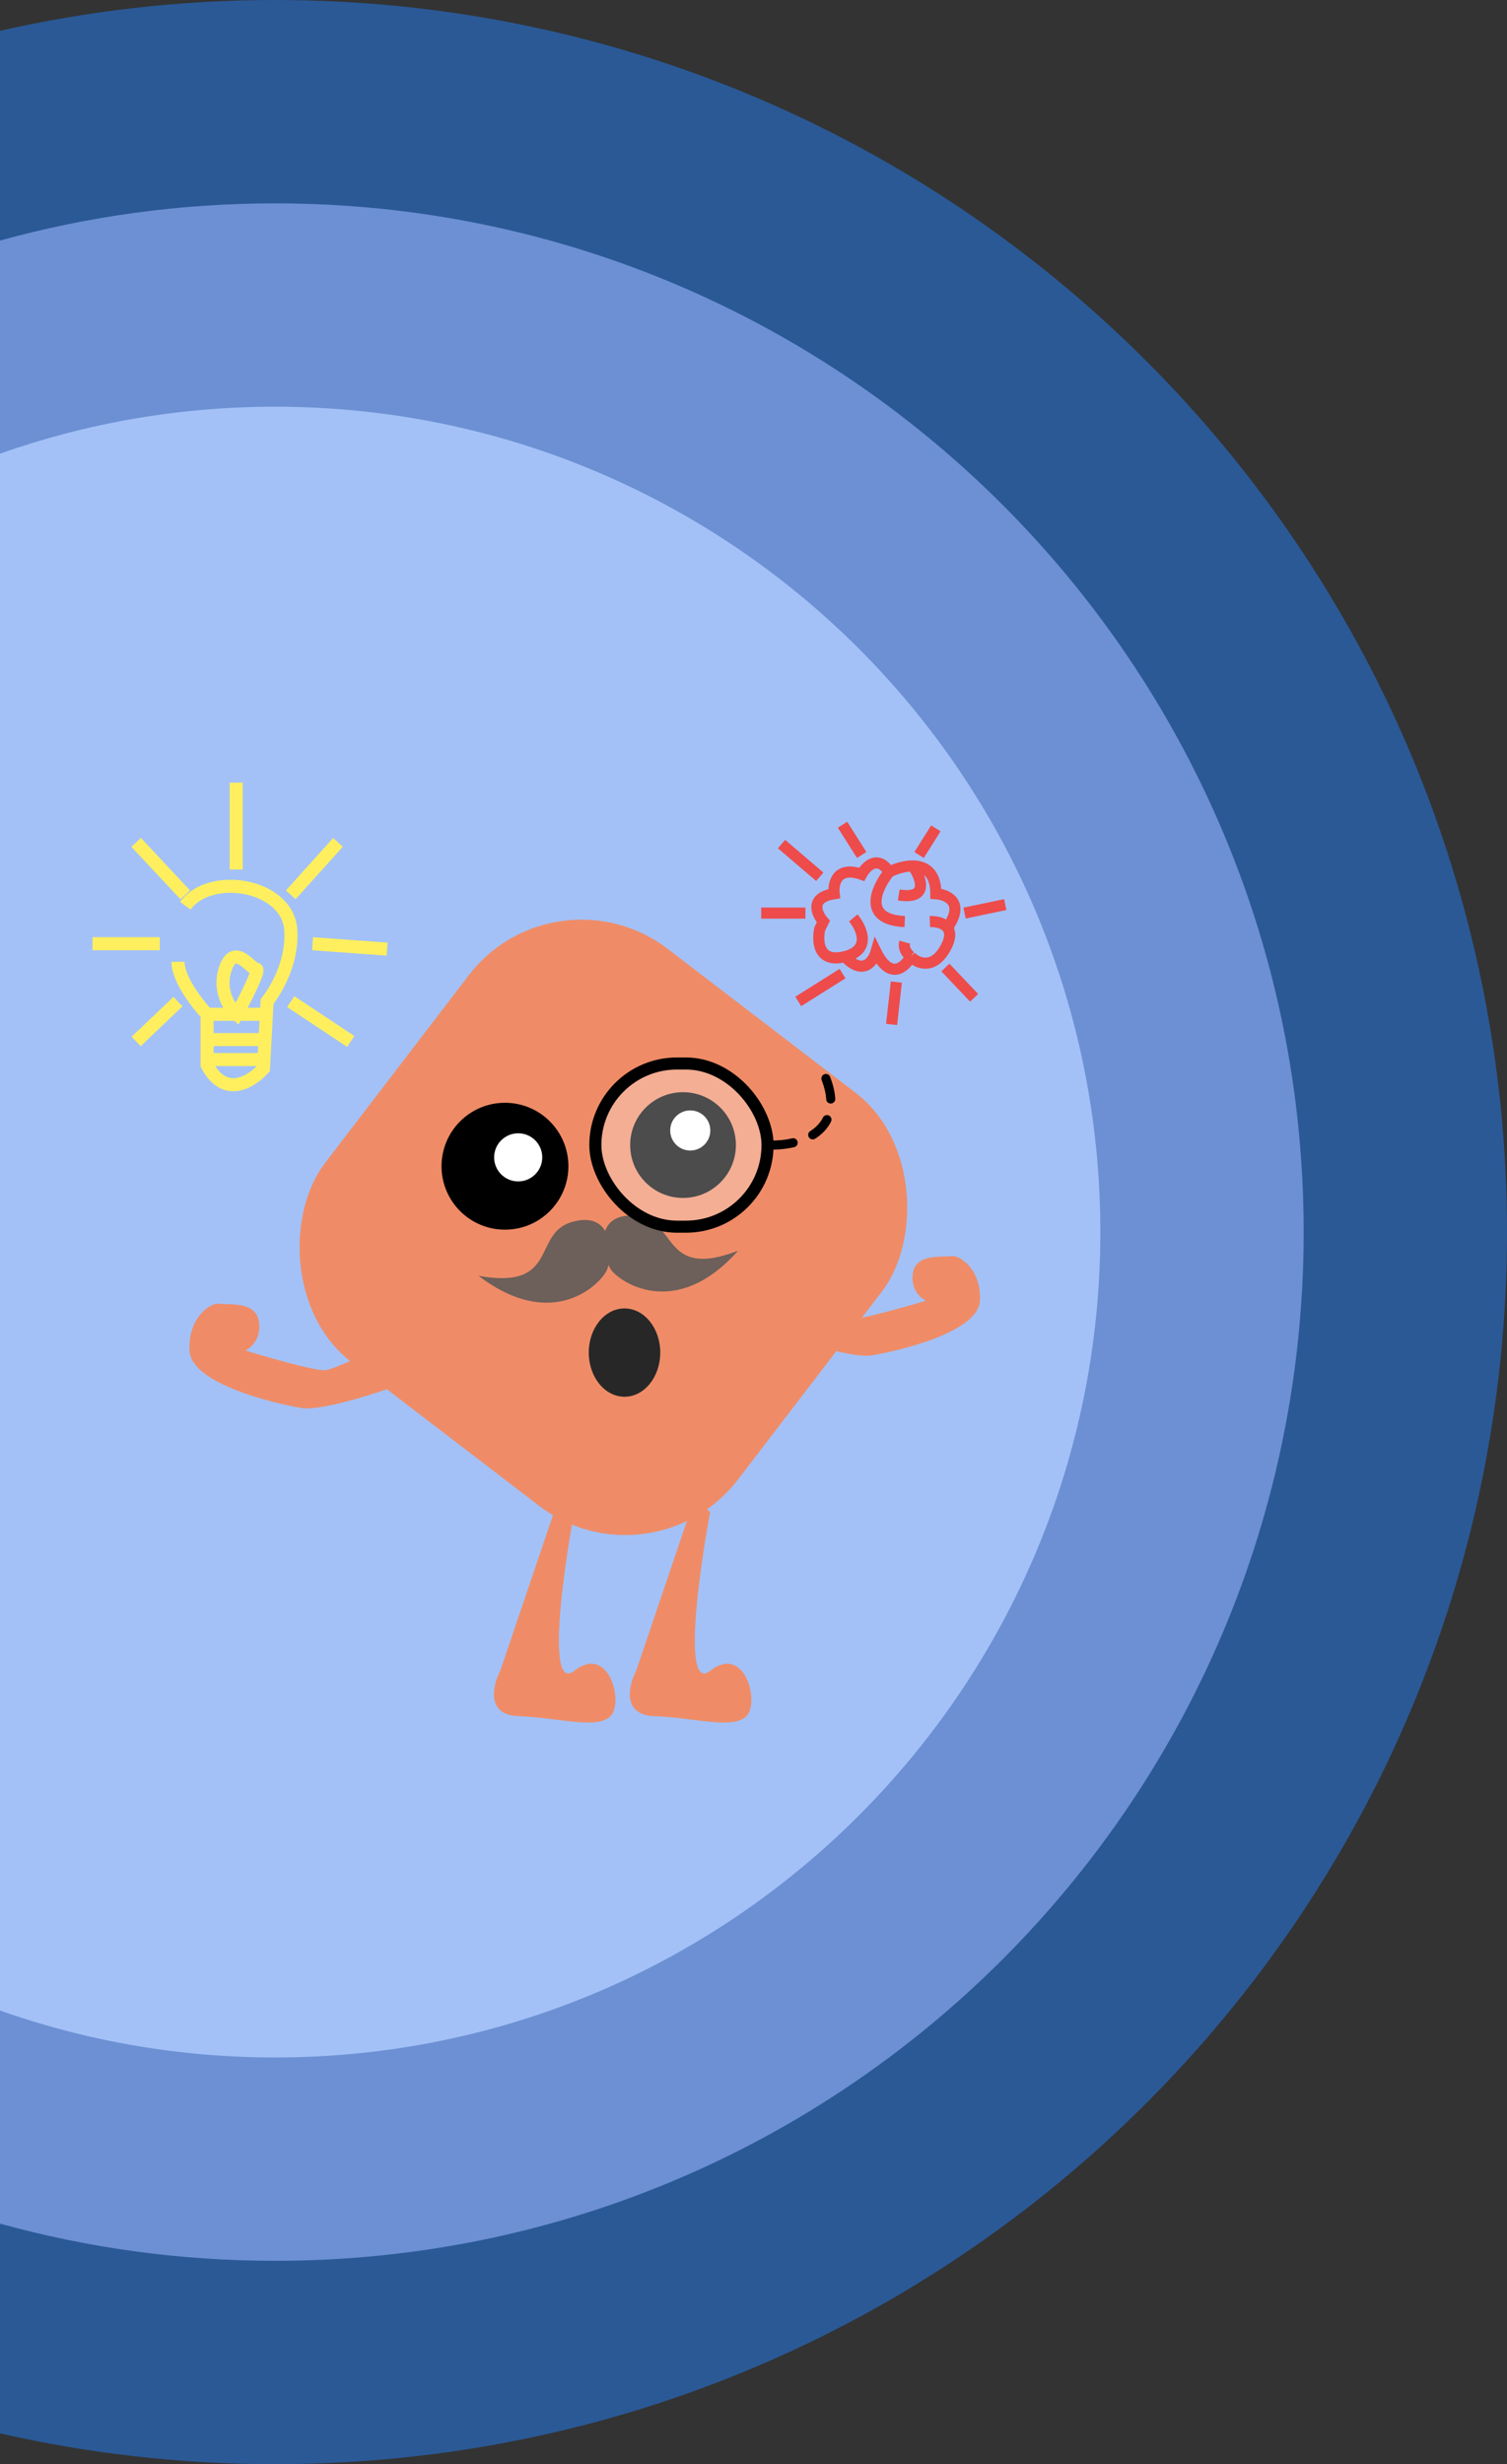 <svg width="126" height="206" viewBox="0 0 126 206" fill="none" xmlns="http://www.w3.org/2000/svg">
<rect x="0" y="0" width="126" height="206" fill="#333333" stroke="none"/>
<path fill-rule="evenodd" clip-rule="evenodd" d="M0 203.422C7.395 205.109 15.094 206 23 206C79.885 206 126 159.885 126 103C126 46.115 79.885 0 23 0C15.094 0 7.395 0.891 0 2.578V203.422Z" fill="#2A5996"/>
<path fill-rule="evenodd" clip-rule="evenodd" d="M0 185.89C7.321 187.917 15.034 189 23 189C70.496 189 109 150.496 109 103C109 55.504 70.496 17 23 17C15.034 17 7.321 18.083 0 20.11V185.89Z" fill="#6C90D3"/>
<path fill-rule="evenodd" clip-rule="evenodd" d="M0 168.074C7.194 170.616 14.935 172 23 172C61.108 172 92 141.108 92 103C92 64.892 61.108 34 23 34C14.935 34 7.194 35.383 0 37.926V168.074Z" fill="#A3C1F7"/>
<rect width="43.501" height="43.501" rx="11.872" transform="matrix(0.794 0.608 -0.608 0.794 46.406 72.11)" fill="#EF8C67"/>
<path d="M47.9 102.131C51.378 101.203 51.203 104.98 50.772 106.106C50.34 107.231 46.317 111.464 40.011 106.656C46.833 107.867 44.421 103.059 47.9 102.131Z" fill="#6D5F5A"/>
<path d="M53.101 101.63C49.509 101.387 50.405 105.06 51.045 106.082C51.685 107.104 56.446 110.485 61.711 104.556C55.248 107.054 56.693 101.873 53.101 101.63Z" fill="#6D5F5A"/>
<ellipse cx="42.22" cy="97.494" rx="5.304" ry="5.304" fill="black"/>
<ellipse cx="43.326" cy="96.752" rx="2.012" ry="2.012" fill="white"/>
<ellipse cx="57.108" cy="95.725" rx="4.42" ry="4.42" fill="black"/>
<ellipse cx="57.712" cy="94.505" rx="1.677" ry="1.677" fill="white"/>
<path d="M64.561 95.726C67.591 95.726 71.002 94.084 68.729 89.411" stroke="black" stroke-width="0.758" stroke-linecap="round" stroke-linejoin="round" stroke-dasharray="1.77 1.77"/>
<rect x="49.777" y="88.907" width="14.397" height="13.64" rx="6.82" fill="white" fill-opacity="0.3" stroke="black" stroke-width="1.01"/>
<path d="M41.825 139.676L46.75 125.152L48.013 126.415C47.044 131.593 45.689 141.495 48.013 139.676C50.917 137.403 52.18 142.328 51.044 143.465C49.907 144.601 46.75 143.591 43.34 143.465C40.612 143.364 41.193 140.897 41.825 139.676Z" fill="#EF8C67"/>
<path d="M53.188 139.677L58.113 125.153L59.376 126.416C58.407 131.594 57.052 141.496 59.376 139.677C62.281 137.404 63.543 142.329 62.407 143.466C61.27 144.602 58.113 143.592 54.703 143.466C51.975 143.365 52.556 140.898 53.188 139.677Z" fill="#EF8C67"/>
<path d="M25.188 117.702C27.006 118.005 32.26 116.229 34.659 115.303L31.123 112.903C30.113 113.408 27.915 114.444 27.208 114.545C26.501 114.646 22.451 113.493 20.515 112.903C20.978 112.693 21.853 111.918 21.651 110.504C21.399 108.735 19.125 109.114 18.368 108.988C17.61 108.862 15.716 110.125 15.842 112.903C15.968 115.682 22.914 117.323 25.188 117.702Z" fill="#EF8C67"/>
<path d="M72.905 113.303C71.148 113.591 66.072 111.9 63.754 111.019L67.17 108.735C68.146 109.215 70.269 110.201 70.953 110.297C71.636 110.394 75.548 109.296 77.419 108.735C76.972 108.534 76.126 107.797 76.321 106.451C76.565 104.768 78.761 105.128 79.493 105.008C80.225 104.888 82.056 106.09 81.934 108.735C81.812 111.379 75.101 112.942 72.905 113.303Z" fill="#EF8C67"/>
<path d="M71.344 76.736C72.044 77.579 72.885 79.407 70.644 79.974M70.644 79.974C68.403 80.541 68.31 78.659 68.543 77.647L68.844 77.04C68.277 76.399 67.663 75.036 69.744 74.713C69.644 73.87 69.964 72.365 72.044 73.094C72.411 72.419 73.385 71.434 74.345 72.891M70.644 79.974C72.164 81.593 73.011 80.379 73.245 79.569C74.445 81.998 75.679 80.851 76.145 79.974M74.345 72.891C73.278 74.207 72.044 76.878 75.645 77.04M74.345 72.891C75.645 72.251 78.246 71.718 78.246 74.713C79.213 74.78 80.746 75.461 79.146 77.647M77.746 77.04C78.613 77.006 80.086 77.404 79.046 79.266C78.006 81.128 76.679 80.514 76.145 79.974M76.145 79.974C75.912 79.805 75.485 79.327 75.645 78.76M76.445 72.588C77.046 73.499 77.626 75.219 75.145 74.814M70.444 68.945L72.044 71.475M78.246 69.249L76.846 71.475M80.647 76.332L84.047 75.623M79.046 80.885L81.447 83.414M74.945 82.099L74.545 85.64M70.444 81.391L66.743 83.718M67.343 76.332H63.643M65.343 70.564L68.543 73.296" stroke="#EE4B4B" stroke-width="0.928"/>
<path d="M17.314 84.792C16.503 83.935 14.882 81.857 14.882 80.405M17.314 84.792V86.91M17.314 84.792H19.794M15.49 75.715C17.618 72.841 24.005 73.952 24.308 77.682C24.459 79.553 23.791 81.797 22.331 83.733L22.274 84.792M19.747 72.69V65.429M24.308 74.808L28.26 70.421M26.132 78.892L32.365 79.346M24.308 83.733L29.324 87.061M14.882 83.733L11.385 87.061M13.361 78.892H7.736M15.49 74.808L11.385 70.421M22.274 84.792L22.159 86.91M22.274 84.792H19.794M17.314 86.91H22.159M17.314 86.91V88.574M22.159 86.91L22.068 88.574M17.314 88.574V89.028C18.774 91.811 20.963 90.49 22.027 89.33L22.068 88.574M17.314 88.574H22.068M19.794 84.792C20.488 83.531 21.784 81.01 21.419 81.01C20.963 81.01 19.595 78.741 18.834 81.01C18.226 82.825 19.221 84.288 19.794 84.792Z" stroke="#FFEF5E" stroke-width="1.091"/>
<ellipse cx="52.215" cy="113.073" rx="2.989" ry="3.692" fill="#282727"/>
</svg>
